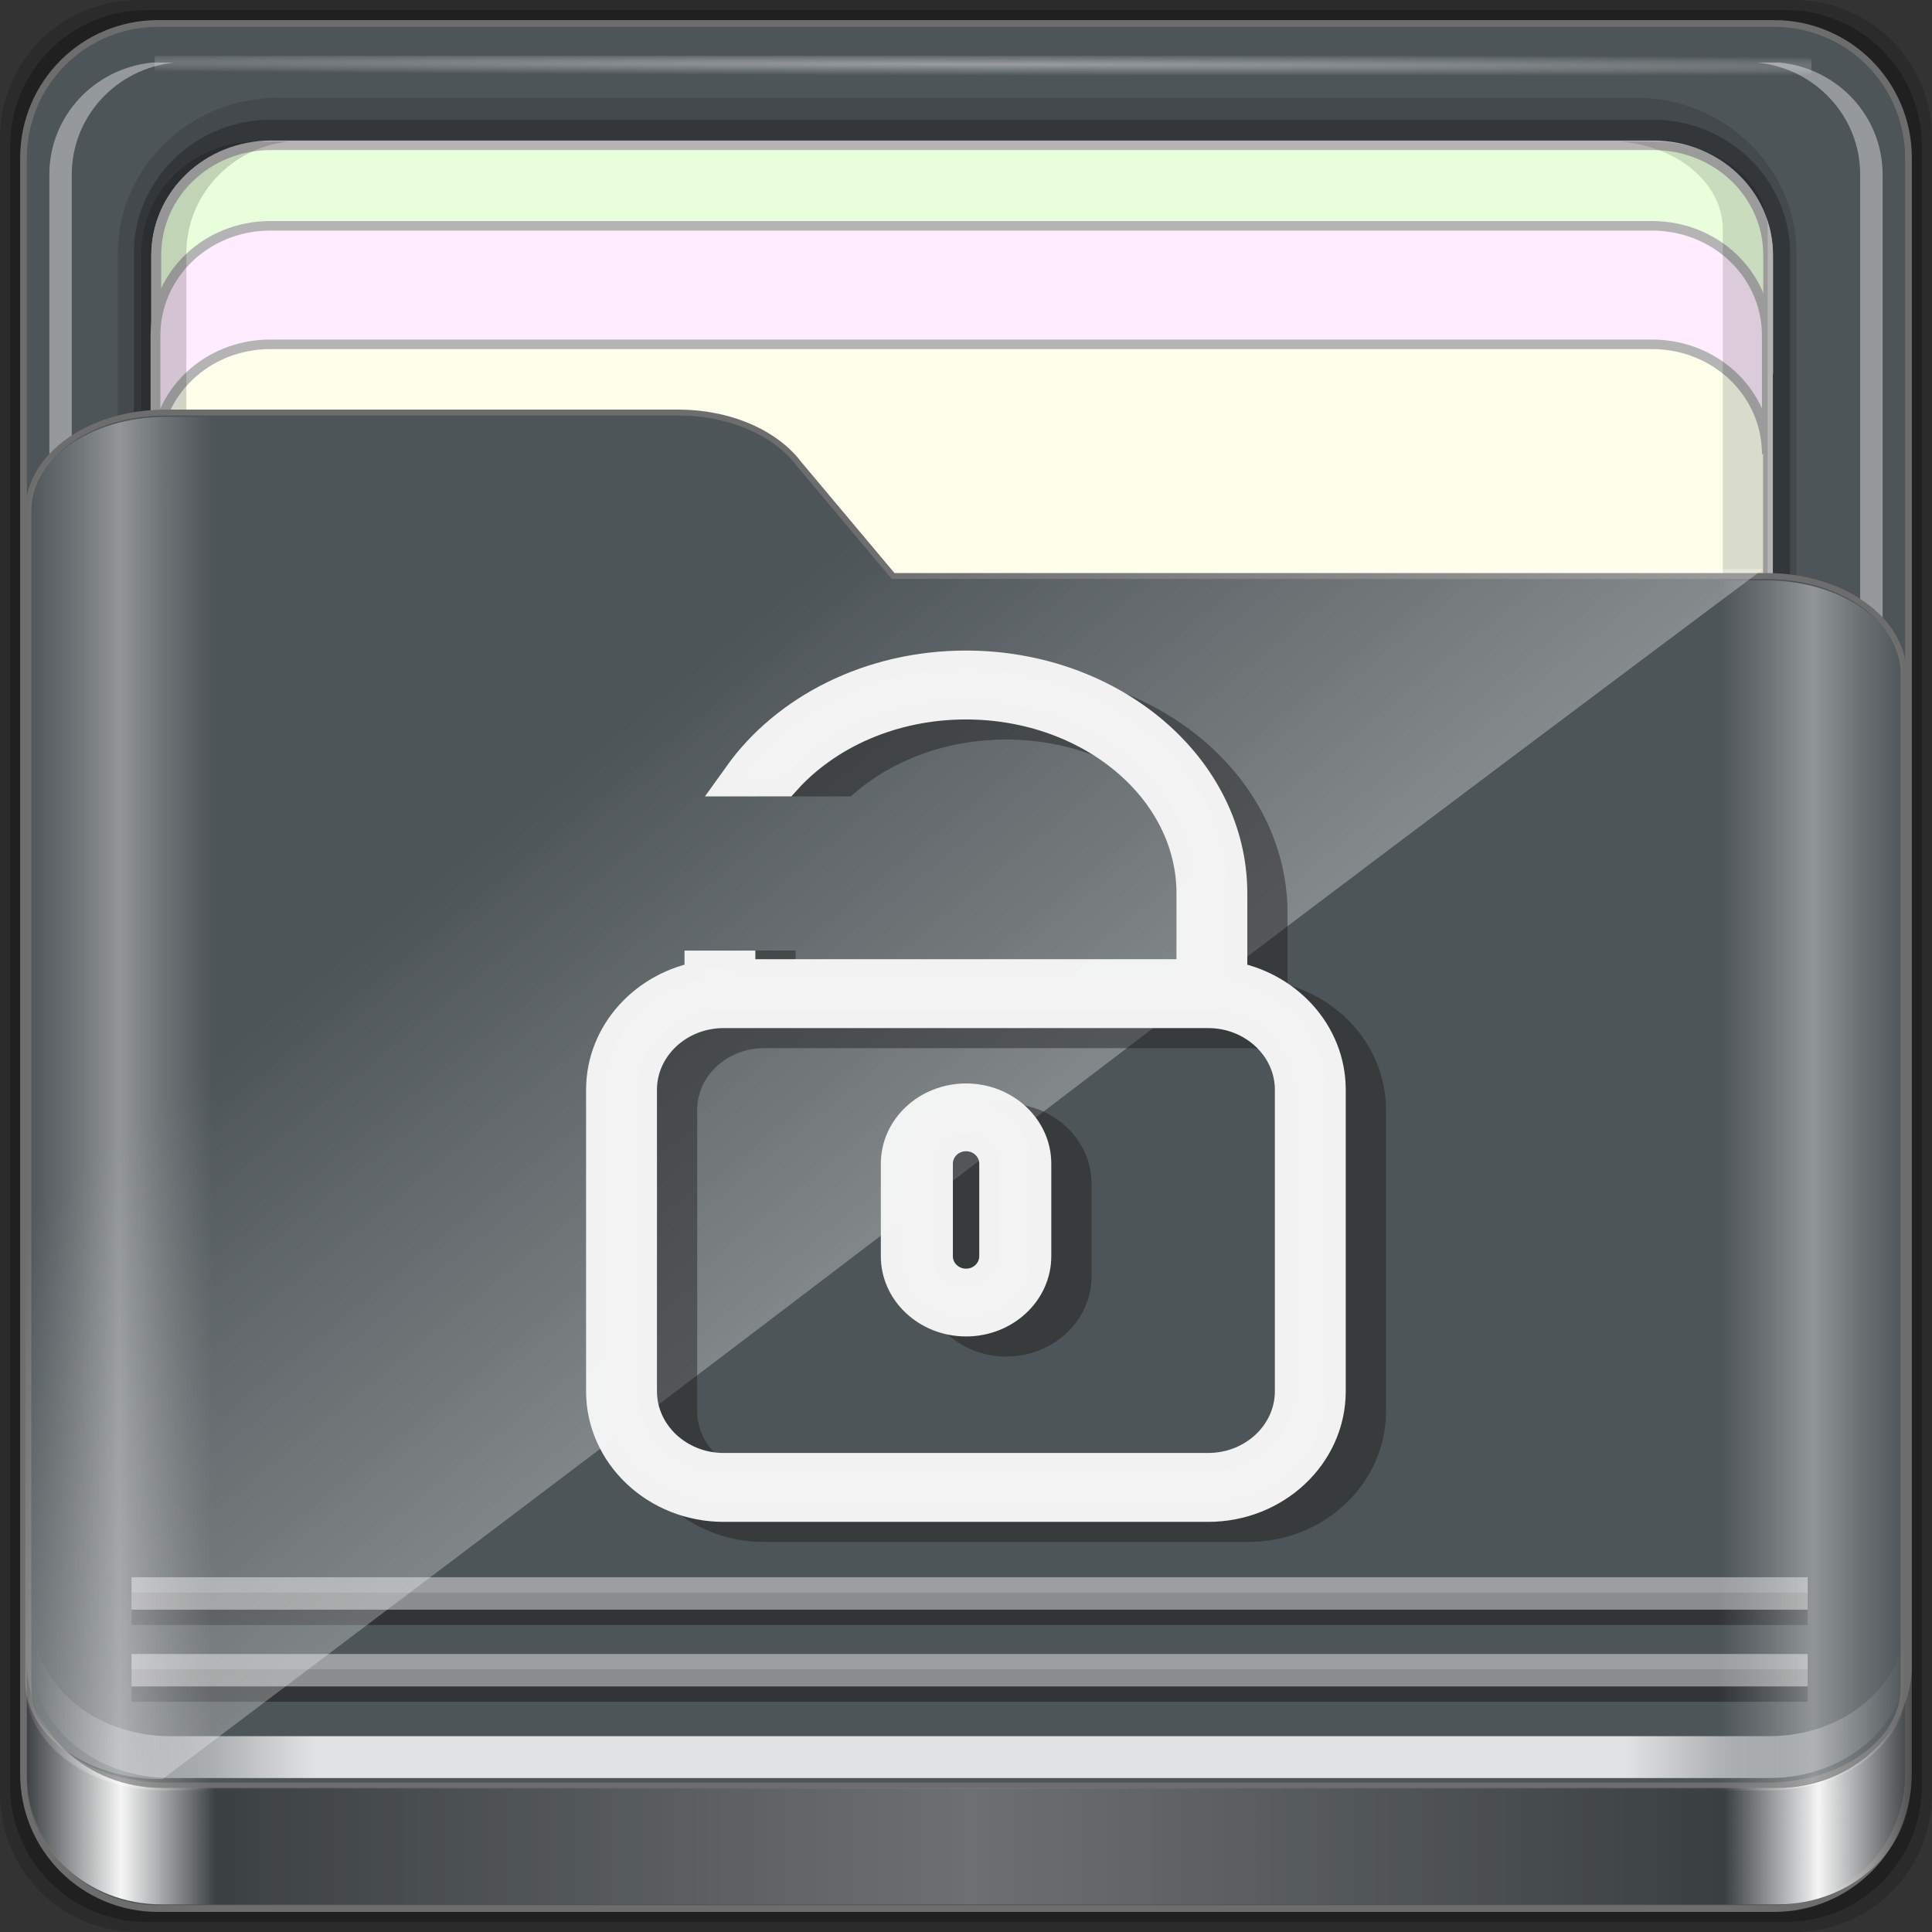 <?xml version="1.0" encoding="UTF-8" standalone="no"?>
<!-- Created with Inkscape (http://www.inkscape.org/) -->

<svg
   xmlns:dc="http://purl.org/dc/elements/1.1/"
   xmlns:cc="http://creativecommons.org/ns#"
   xmlns:rdf="http://www.w3.org/1999/02/22-rdf-syntax-ns#"
   xmlns:svg="http://www.w3.org/2000/svg"
   xmlns="http://www.w3.org/2000/svg"
   xmlns:xlink="http://www.w3.org/1999/xlink"
   xmlns:sodipodi="http://sodipodi.sourceforge.net/DTD/sodipodi-0.dtd"
   xmlns:inkscape="http://www.inkscape.org/namespaces/inkscape"
   width="96"
   height="96"
   viewBox="0 0 96 96"
   version="1.1"
   id="svg1072"
   inkscape:version="0.92.2 2405546, 2018-03-11"
   sodipodi:docname="folder-unlocked.svg">
  <rect x="0" y="0" width="96" height="96" fill="#333333" stroke="none"/>
  <title
     id="title885">Folder-Lila-HD-I</title>
  <defs
     id="defs1066">
    <linearGradient
       inkscape:collect="always"
       id="linearGradient4125">
      <stop
         style="stop-color:#ffffff;stop-opacity:1;"
         offset="0"
         id="stop4127" />
      <stop
         style="stop-color:#ffffff;stop-opacity:0;"
         offset="1"
         id="stop4129" />
    </linearGradient>
    <linearGradient
       id="linearGradient3298">
      <stop
         style="stop-color:#ffffff;stop-opacity:0.031"
         offset="0"
         id="stop3300" />
      <stop
         id="stop3302"
         offset="0.05"
         style="stop-color:#ffffff;stop-opacity:1;" />
      <stop
         style="stop-color:#ffffff;stop-opacity:0.024"
         offset="0.1"
         id="stop3304" />
      <stop
         id="stop3306"
         offset="0.5"
         style="stop-color:#ffffff;stop-opacity:0.281" />
      <stop
         style="stop-color:#fefefe;stop-opacity:0.016"
         offset="0.9"
         id="stop3308" />
      <stop
         id="stop3310"
         offset="0.95"
         style="stop-color:#ffffff;stop-opacity:1;" />
      <stop
         style="stop-color:#fdfdfd;stop-opacity:0"
         offset="1"
         id="stop3312" />
    </linearGradient>
    <linearGradient
       id="linearGradient4188">
      <stop
         style="stop-color:#ffffff;stop-opacity:0;"
         offset="0"
         id="stop4190" />
      <stop
         id="stop4198"
         offset="0.15"
         style="stop-color:#ffffff;stop-opacity:1;" />
      <stop
         id="stop4196"
         offset="0.85"
         style="stop-color:#ffffff;stop-opacity:1;" />
      <stop
         style="stop-color:#ffffff;stop-opacity:0;"
         offset="1"
         id="stop4192" />
    </linearGradient>
    <linearGradient
       id="linearGradient3832">
      <stop
         style="stop-color:#d8d8d8;stop-opacity:0;"
         offset="0"
         id="stop3834" />
      <stop
         id="stop3842"
         offset="0.05"
         style="stop-color:#ffffff;stop-opacity:1;" />
      <stop
         style="stop-color:#d8d8d8;stop-opacity:0;"
         offset="0.1"
         id="stop3846" />
      <stop
         id="stop3840"
         offset="0.5"
         style="stop-color:#d8d8d8;stop-opacity:0;" />
      <stop
         style="stop-color:#d8d8d8;stop-opacity:0;"
         offset="0.9"
         id="stop3844" />
      <stop
         id="stop3848"
         offset="0.95"
         style="stop-color:#ffffff;stop-opacity:1;" />
      <stop
         style="stop-color:#d8d8d8;stop-opacity:0;"
         offset="1"
         id="stop3836" />
    </linearGradient>
    <linearGradient
       id="linearGradient4012">
      <stop
         style="stop-color:#9a9a9a;stop-opacity:1;"
         offset="0"
         id="stop4014" />
      <stop
         style="stop-color:#6e6e6e;stop-opacity:1;"
         offset="1"
         id="stop4016" />
    </linearGradient>
    <linearGradient
       inkscape:collect="always"
       xlink:href="#linearGradient4188"
       id="linearGradient3891"
       gradientUnits="userSpaceOnUse"
       gradientTransform="matrix(1.115,0,0,1.115,6.597,1043.355)"
       x1="6.25"
       y1="80.625"
       x2="89.75"
       y2="80.625" />
    <linearGradient
       gradientTransform="matrix(0.993,0,0,0.981,12.165,1055.322)"
       inkscape:collect="always"
       xlink:href="#linearGradient3298"
       id="linearGradient3893"
       gradientUnits="userSpaceOnUse"
       x1="1.121"
       y1="84.063"
       x2="95.496"
       y2="84.063" />
    <linearGradient
       gradientTransform="matrix(0.993,0,0,0.981,11.828,1054.893)"
       y2="34.832"
       x2="22.635"
       y1="59.746"
       x1="44.726"
       gradientUnits="userSpaceOnUse"
       id="linearGradient3391"
       xlink:href="#linearGradient4125"
       inkscape:collect="always" />
    <linearGradient
       inkscape:collect="always"
       xlink:href="#linearGradient3832"
       id="linearGradient3889"
       gradientUnits="userSpaceOnUse"
       gradientTransform="matrix(1.115,0,0,1.036,-5.522,2.796)"
       x1="6.076"
       y1="47.473"
       x2="89.924"
       y2="47.473" />
    <radialGradient
       inkscape:collect="always"
       xlink:href="#linearGradient4125"
       id="radialGradient3885"
       gradientUnits="userSpaceOnUse"
       gradientTransform="matrix(1.699,0.004,-9.9578932e-5,0.014,-31.242,-184.992)"
       cx="44.659"
       cy="-187.511"
       fx="44.659"
       fy="-187.511"
       r="36.916" />
  </defs>
  <sodipodi:namedview
     id="base"
     pagecolor="#ffffff"
     bordercolor="#666666"
     borderopacity="1.0"
     inkscape:pageopacity="0.0"
     inkscape:pageshadow="2"
     inkscape:zoom="6.5901966"
     inkscape:cx="8.6682707"
     inkscape:cy="17.806881"
     inkscape:document-units="px"
     inkscape:current-layer="g1041"
     showgrid="false"
     inkscape:showpageshadow="false"
     units="px"
     inkscape:lockguides="true"
     inkscape:window-width="1920"
     inkscape:window-height="994"
     inkscape:window-x="0"
     inkscape:window-y="21"
     inkscape:window-maximized="1"
     inkscape:snap-global="false">
    <sodipodi:guide
       position="0,0"
       orientation="0,96"
       id="guide1621"
       inkscape:locked="true" />
    <sodipodi:guide
       position="96,0"
       orientation="-96,0"
       id="guide1623"
       inkscape:locked="true" />
    <sodipodi:guide
       position="96,96"
       orientation="0,-96"
       id="guide1625"
       inkscape:locked="true" />
    <sodipodi:guide
       position="0,96"
       orientation="96,0"
       id="guide1627"
       inkscape:locked="true" />
  </sodipodi:namedview>
  <g
     inkscape:label="Base"
     inkscape:groupmode="layer"
     id="layer1"
     transform="translate(0,-1026.52)"
     sodipodi:insensitive="true">
    <g
       id="g1835"
       transform="translate(-12.119,-22.917)">
      <path
         style="display:inline;opacity:0.15;fill:#000000;fill-opacity:1;fill-rule:nonzero;stroke:none;stroke-width:0.987;enable-background:new"
         d="M 101.261,1049.437 H 18.976 c -3.799,0 -6.857,3.058 -6.857,6.857 v 82.286 c 0,3.799 3.058,6.857 6.857,6.857 h 82.286 c 3.799,0 6.857,-3.058 6.857,-6.857 v -82.286 c 0,-3.799 -3.058,-6.857 -6.857,-6.857 z"
         id="path3897"
         inkscape:connector-curvature="0" />
      <path
         inkscape:connector-curvature="0"
         id="path3895"
         d="M 100.833,1049.937 H 19.404 c -3.759,0 -6.786,3.026 -6.786,6.786 v 81.429 c 0,3.759 3.026,6.786 6.786,6.786 h 81.429 c 3.759,0 6.786,-3.026 6.786,-6.786 v -81.429 c 0,-3.759 -3.026,-6.786 -6.786,-6.786 z"
         style="display:inline;opacity:0.25;fill:#000000;fill-opacity:1;fill-rule:nonzero;stroke:none;stroke-width:0.987;enable-background:new" />
    </g>
  </g>
  <g
     inkscape:groupmode="layer"
     id="layer7"
     inkscape:label="spalla">
    <path
       style="display:inline;fill:#4E5558;fill-opacity:1;fill-rule:nonzero;stroke:#6d6d6d;stroke-width:0.335;stroke-miterlimit:4;stroke-dasharray:none;stroke-opacity:1;enable-background:new"
       d="M 88.142,1.166 H 7.858 c -3.706,0 -6.69,2.984 -6.69,6.691 v 80.287 c 0,3.707 2.984,6.691 6.69,6.691 h 80.283 c 3.706,0 6.69,-2.984 6.69,-6.691 V 7.856 c 0,-3.707 -2.984,-6.691 -6.69,-6.691 z"
       id="rect2419-1"
       inkscape:connector-curvature="0" />
  </g>
  <g
     inkscape:groupmode="layer"
     id="layer6"
     inkscape:label="interno">
    <g
       id="g4855"
       transform="matrix(0,-1.086,1.115,0,-0.948,206.754)"
       style="enable-background:new">
      <path
         sodipodi:nodetypes="sssssssss"
         inkscape:connector-curvature="0"
         id="path4843"
         d="m 117.219,6.098 c -3.921,0 -7.125,3.204 -7.125,7.125 v 60.562 c 0,3.921 3.204,7.125 7.125,7.125 h 61.562 c 3.921,0 7.125,-3.204 7.125,-7.125 v -60.562 c 0,-3.921 -3.204,-7.125 -7.125,-7.125 z"
         style="color:#000000;font-style:normal;font-variant:normal;font-weight:normal;font-stretch:normal;font-size:medium;line-height:normal;font-family:Sans;-inkscape-font-specification:Sans;text-indent:0;text-align:start;text-decoration:none;text-decoration-line:none;letter-spacing:normal;word-spacing:normal;text-transform:none;writing-mode:lr-tb;direction:ltr;baseline-shift:baseline;text-anchor:start;display:inline;overflow:visible;visibility:visible;opacity:0.137;fill:#000000;fill-opacity:1;fill-rule:nonzero;stroke:none;stroke-width:2;marker:none;enable-background:accumulate" />
      <path
         style="color:#000000;font-style:normal;font-variant:normal;font-weight:normal;font-stretch:normal;font-size:medium;line-height:normal;font-family:Sans;-inkscape-font-specification:Sans;text-indent:0;text-align:start;text-decoration:none;text-decoration-line:none;letter-spacing:normal;word-spacing:normal;text-transform:none;writing-mode:lr-tb;direction:ltr;baseline-shift:baseline;text-anchor:start;display:inline;overflow:visible;visibility:visible;opacity:0.245;fill:#000000;fill-opacity:1;fill-rule:nonzero;stroke:none;stroke-width:2;marker:none;enable-background:accumulate"
         d="m 117.219,6.813 c -3.379,0 -6.125,2.746 -6.125,6.125 v 61.562 c 0,3.379 2.746,6.125 6.125,6.125 h 61.562 c 3.379,0 6.125,-2.746 6.125,-6.125 v -61.562 c 0,-3.379 -2.746,-6.125 -6.125,-6.125 z"
         id="path4849"
         inkscape:connector-curvature="0"
         sodipodi:nodetypes="sssssssss" />
      <path
         style="display:inline;fill:#fdffeb;fill-opacity:1;fill-rule:nonzero;stroke:#b4b4b4;stroke-width:0.437;stroke-miterlimit:4;stroke-dasharray:none;stroke-opacity:1"
         d="m 183.704,12.925 c 0,-2.843 -2.242,-5.119 -5.026,-5.119 h -30.722 c 2.784,0 5.026,2.276 5.026,5.119 v 61.594 c 0,2.843 -2.242,5.119 -5.026,5.119 h 30.722 c 2.784,0 5.026,-2.276 5.026,-5.119 z"
         id="path4046"
         inkscape:connector-curvature="0" />
      <path
         inkscape:connector-curvature="0"
         id="path4815"
         d="m 115.708,79.154 v 1 c 0.262,2.594 2.46,4.594 5.125,4.594 h 61.562 c 2.665,0 4.863,-2 5.125,-4.594 v -1 c -0.262,2.594 -2.46,4.594 -5.125,4.594 h -61.562 c -2.665,0 -4.863,-2 -5.125,-4.594 z"
         style="display:inline;opacity:0.4;fill:#ffffff;fill-opacity:1;fill-rule:nonzero;stroke:none" />
      <path
         inkscape:connector-curvature="0"
         id="path4820"
         d="m 116.688,7.813 c -2.594,0.262 -4.594,2.46 -4.594,5.125 v 0.469 c 0.262,-2.594 2.46,-4.594 5.125,-4.594 h 61.562 c 2.665,0 4.863,2 5.125,4.594 v -0.469 c 0,-2.843 -2.282,-5.125 -5.125,-5.125 h -61.562 c -0.178,0 -0.358,-0.017 -0.531,0 z"
         style="display:inline;opacity:0.5;fill:#ffffff;fill-opacity:1;fill-rule:nonzero;stroke:none" />
      <path
         style="display:inline;opacity:0.4;fill:#ffffff;fill-opacity:1;fill-rule:nonzero;stroke:none"
         d="m 115.708,8.643 v -1 c 0.262,-2.594 2.46,-4.594 5.125,-4.594 h 61.562 c 2.665,0 4.863,2 5.125,4.594 v 1 c -0.262,-2.594 -2.46,-4.594 -5.125,-4.594 h -61.562 c -2.665,0 -4.863,2 -5.125,4.594 z"
         id="path3896"
         inkscape:connector-curvature="0" />
      <rect
         style="opacity:0.426;fill:url(#radialGradient3885);fill-opacity:1;stroke:none"
         id="rect3902"
         width="73.831"
         height="0.907"
         x="7.743"
         y="-187.827"
         transform="rotate(90)" />
      <path
         inkscape:connector-curvature="0"
         id="path3899"
         d="m 183.733,12.934 c 0,-2.843 -2.242,-5.119 -5.026,-5.119 h -5.422 c 2.784,0 5.026,2.276 5.026,5.119 v 61.594 c 0,2.843 -2.242,5.119 -5.026,5.119 h 5.422 c 2.784,0 5.026,-2.276 5.026,-5.119 z"
         style="display:inline;fill:#e9ffdb;fill-opacity:1;fill-rule:nonzero;stroke:#b4b4b4;stroke-width:0.437;stroke-miterlimit:4;stroke-dasharray:none;stroke-opacity:1" />
      <path
         style="display:inline;fill:#ffecfe;fill-opacity:1;fill-rule:nonzero;stroke:#b4b4b4;stroke-width:0.437;stroke-miterlimit:4;stroke-dasharray:none;stroke-opacity:1"
         d="m 180.049,12.896 c 0,-2.842 -2.242,-5.117 -5.026,-5.117 h -5.422 c 2.784,0 5.026,2.275 5.026,5.117 v 61.576 c 0,2.842 -2.242,5.117 -5.026,5.117 h 5.422 c 2.784,0 5.026,-2.275 5.026,-5.117 z"
         id="path3086"
         inkscape:connector-curvature="0" />
      <path
         inkscape:connector-curvature="0"
         id="path4810"
         d="m 127.618,73.032 v 1.469 c 0,2.843 1.789,5.125 4.017,5.125 h 48.254 c 2.228,0 4.017,-2.282 4.017,-5.125 v -1.469 c -0.205,2.594 -1.928,4.594 -4.017,4.594 h -48.254 c -2.089,0 -3.812,-2 -4.017,-4.594 z"
         style="display:inline;opacity:0.138;fill:#000000;fill-opacity:1;fill-rule:nonzero;stroke:none" />
      <path
         style="display:inline;opacity:0.169;fill:#000000;fill-opacity:1;fill-rule:nonzero;stroke:none"
         d="m 112.094,13.748 v -1.469 c 0,-2.843 2.282,-5.125 5.125,-5.125 h 61.562 c 2.843,0 5.125,2.282 5.125,5.125 v 1.469 c -0.262,-2.594 -2.46,-4.594 -5.125,-4.594 h -61.562 c -2.665,0 -4.863,2 -5.125,4.594 z"
         id="path3898"
         inkscape:connector-curvature="0" />
    </g>
  </g>
  <g
     inkscape:groupmode="layer"
     id="layer5"
     inkscape:label="tasca">
    <path
       sodipodi:nodetypes="ssssssccssss"
       inkscape:connector-curvature="0"
       id="path4187"
       d="m 1.411,83.85 c 0,2.7 3.041,4.873 6.818,4.873 H 87.771 c 3.777,0 6.818,-2.173 6.818,-4.873 V 33.495 c 0,-2.7 -3.041,-4.873 -6.818,-4.873 H 44.378 L 39.691,23.038 C 38.539,21.519 36.286,20.5 33.69,20.5 H 8.229 c -3.777,0 -6.818,2.173 -6.818,4.873 z"
       style="display:inline;fill:#4E5558;fill-opacity:1;fill-rule:nonzero;stroke:#6d6d6d;stroke-width:0.294;stroke-miterlimit:4;stroke-dasharray:none;stroke-opacity:1;enable-background:new" />
  </g>
  <g
     inkscape:groupmode="layer"
     id="layer3"
     inkscape:label="ombre-luci"
     style="display:inline">
    <g
       id="g1041"
       transform="matrix(1,0,0,0.933,0,6.327)">
      <g
         id="g913"
         transform="translate(-11.94,-1049.596)">
        <path
           style="display:inline;opacity:0.831;fill:url(#linearGradient3891);fill-opacity:1;fill-rule:nonzero;stroke:none;stroke-width:1.115;enable-background:new"
           d="m 13.566,1129.008 v 2.23 c 0,3.49 3.056,6.272 6.83,6.272 h 79.447 c 3.774,0 6.83,-2.782 6.83,-6.272 v -2.23 c 0,3.49 -3.056,6.272 -6.83,6.272 H 20.395 c -3.774,0 -6.83,-2.782 -6.83,-6.272 z"
           id="path4045"
           inkscape:connector-curvature="0" />
        <path
           inkscape:connector-curvature="0"
           id="path4114"
           d="m 18.476,1132.583 h 83.286 v 0 0"
           style="opacity:0.375;fill:none;stroke:#000000;stroke-width:1.727px;stroke-linecap:butt;stroke-linejoin:miter;stroke-opacity:1;enable-background:new" />
        <path
           style="opacity:0.435;fill:none;stroke:#ffffff;stroke-width:1.727px;stroke-linecap:butt;stroke-linejoin:miter;stroke-opacity:1;enable-background:new"
           d="m 18.476,1131.766 h 83.286 v 0 0"
           id="path4110"
           inkscape:connector-curvature="0" />
        <path
           style="opacity:0.375;fill:none;stroke:#000000;stroke-width:1.727px;stroke-linecap:butt;stroke-linejoin:miter;stroke-opacity:1;enable-background:new"
           d="m 18.476,1128.496 h 83.286 v 0 0"
           id="path4116"
           inkscape:connector-curvature="0" />
        <path
           inkscape:connector-curvature="0"
           id="path4112"
           d="m 18.476,1127.679 h 83.286 v 0 0"
           style="opacity:0.435;fill:none;stroke:#ffffff;stroke-width:1.727px;stroke-linecap:butt;stroke-linejoin:miter;stroke-opacity:1;enable-background:new" />
        <path
           style="display:inline;opacity:0.3;fill:#000000;fill-opacity:1;fill-rule:nonzero;stroke:none;stroke-width:0.987;enable-background:new"
           d="m 13.277,1131.369 v 6.238 c 0,3.678 2.994,6.633 6.7,6.633 h 80.281 c 3.706,0 6.7,-2.955 6.7,-6.633 v -6.238 c 0,3.678 -2.994,6.664 -6.7,6.664 H 19.978 c -3.706,0 -6.7,-2.986 -6.7,-6.664 z"
           id="path3871"
           inkscape:connector-curvature="0" />
        <path
           inkscape:connector-curvature="0"
           id="path3876"
           d="m 13.277,1131.369 v 6.238 c 0,3.678 2.994,6.633 6.7,6.633 h 80.281 c 3.706,0 6.7,-2.955 6.7,-6.633 v -6.238 c 0,3.678 -2.994,6.664 -6.7,6.664 H 19.978 c -3.706,0 -6.7,-2.986 -6.7,-6.664 z"
           style="display:inline;opacity:0.951;fill:url(#linearGradient3893);fill-opacity:1;fill-rule:nonzero;stroke:none;stroke-width:0.987;enable-background:new" />
        <path
           sodipodi:nodetypes="sccccssss"
           inkscape:connector-curvature="0"
           id="path3355"
           d="m 13.193,1132.344 c 0,2.895 3.041,5.226 6.818,5.226 49.601,-40.026 39.172,-32.106 79.542,-64.449 H 56.16 l -4.687,-5.988 c -1.152,-1.629 -3.404,-2.722 -6.001,-2.722 H 20.01 c -3.777,0 -6.818,2.331 -6.818,5.226 z"
           style="display:inline;opacity:0.332;fill:url(#linearGradient3391);fill-opacity:1;fill-rule:nonzero;stroke:none;stroke-width:0.987;enable-background:new" />
      </g>
      <path
         sodipodi:nodetypes="ssssssccssss"
         inkscape:connector-curvature="0"
         id="path3262"
         d="m 1.411,83.354 c 0,2.895 3.041,5.226 6.818,5.226 H 87.771 c 3.777,0 6.818,-2.331 6.818,-5.226 v -53.998 c 0,-2.895 -3.041,-5.226 -6.818,-5.226 H 44.378 l -4.687,-5.988 c -1.152,-1.629 -3.404,-2.722 -6.001,-2.722 H 8.229 c -3.777,0 -6.818,2.331 -6.818,5.226 z"
         style="display:inline;opacity:0.381;fill:url(#linearGradient3889);fill-opacity:1;fill-rule:nonzero;stroke:none;stroke-width:0.987;enable-background:new" />
      <g
         style="opacity:1;fill:none;fill-opacity:0.756;stroke:#1a1a1a;stroke-width:2.392;stroke-miterlimit:4;stroke-dasharray:none;stroke-opacity:0.439"
         transform="matrix(0.815,0,0,0.822,27.998,29.959)"
         id="g2028">
        <g
           style="fill:none;fill-opacity:0.756;stroke:#1a1a1a;stroke-width:2.392;stroke-miterlimit:4;stroke-dasharray:none;stroke-opacity:0.439"
           id="g1996">
          <path
             style="fill:none;fill-opacity:0.756;stroke:#1a1a1a;stroke-width:1.891;stroke-miterlimit:4;stroke-dasharray:none;stroke-opacity:0.439"
             d="M 50 34.283 C 45.795 34.283 42.06 35.998 39.674 38.643 L 41.926 38.643 C 43.992 36.9 46.848 35.818 50 35.818 C 56.291 35.818 61.408 40.119 61.408 45.408 L 61.408 49.629 L 38.592 49.629 L 38.592 48.201 L 36.963 48.201 L 36.963 49.715 C 34.192 50.164 32.072 52.439 32.072 55.176 L 32.072 70.17 C 32.072 73.227 34.715 75.717 37.963 75.717 L 62.037 75.717 C 65.285 75.717 67.928 73.228 67.928 70.17 L 67.928 55.176 C 67.928 52.44 65.808 50.164 63.037 49.715 L 63.037 45.408 C 63.037 39.274 57.189 34.283 50 34.283 z M 37.963 51.164 L 62.037 51.164 C 64.386 51.164 66.297 52.964 66.297 55.176 L 66.297 70.17 C 66.297 72.382 64.386 74.182 62.037 74.182 L 37.963 74.182 C 35.614 74.182 33.703 72.382 33.703 70.17 L 33.703 55.176 C 33.703 52.964 35.614 51.164 37.963 51.164 z "
             transform="matrix(1.227,0,0,1.303,-34.359,-44.683)"
             id="path1992" />
          <path
             style="fill:none;fill-opacity:0.756;stroke:#1a1a1a;stroke-width:2.392;stroke-miterlimit:4;stroke-dasharray:none;stroke-opacity:0.439"
             inkscape:connector-curvature="0"
             d="m 27,28 c -2.206,0 -4,1.794 -4,4 v 6 c 0,2.206 1.794,4 4,4 2.206,0 4,-1.794 4,-4 v -6 c 0,-2.206 -1.794,-4 -4,-4 z m 2,10 c 0,1.103 -0.897,2 -2,2 -1.103,0 -2,-0.897 -2,-2 v -6 c 0,-1.103 0.897,-2 2,-2 1.103,0 2,0.897 2,2 z"
             id="path1994" />
        </g>
        <g
           style="fill:none;fill-opacity:0.756;stroke:#1a1a1a;stroke-width:2.392;stroke-miterlimit:4;stroke-dasharray:none;stroke-opacity:0.439"
           id="g1998" />
        <g
           style="fill:none;fill-opacity:0.756;stroke:#1a1a1a;stroke-width:2.392;stroke-miterlimit:4;stroke-dasharray:none;stroke-opacity:0.439"
           id="g2000" />
        <g
           style="fill:none;fill-opacity:0.756;stroke:#1a1a1a;stroke-width:2.392;stroke-miterlimit:4;stroke-dasharray:none;stroke-opacity:0.439"
           id="g2002" />
        <g
           style="fill:none;fill-opacity:0.756;stroke:#1a1a1a;stroke-width:2.392;stroke-miterlimit:4;stroke-dasharray:none;stroke-opacity:0.439"
           id="g2004" />
        <g
           style="fill:none;fill-opacity:0.756;stroke:#1a1a1a;stroke-width:2.392;stroke-miterlimit:4;stroke-dasharray:none;stroke-opacity:0.439"
           id="g2006" />
        <g
           style="fill:none;fill-opacity:0.756;stroke:#1a1a1a;stroke-width:2.392;stroke-miterlimit:4;stroke-dasharray:none;stroke-opacity:0.439"
           id="g2008" />
        <g
           style="fill:none;fill-opacity:0.756;stroke:#1a1a1a;stroke-width:2.392;stroke-miterlimit:4;stroke-dasharray:none;stroke-opacity:0.439"
           id="g2010" />
        <g
           style="fill:none;fill-opacity:0.756;stroke:#1a1a1a;stroke-width:2.392;stroke-miterlimit:4;stroke-dasharray:none;stroke-opacity:0.439"
           id="g2012" />
        <g
           style="fill:none;fill-opacity:0.756;stroke:#1a1a1a;stroke-width:2.392;stroke-miterlimit:4;stroke-dasharray:none;stroke-opacity:0.439"
           id="g2014" />
        <g
           style="fill:none;fill-opacity:0.756;stroke:#1a1a1a;stroke-width:2.392;stroke-miterlimit:4;stroke-dasharray:none;stroke-opacity:0.439"
           id="g2016" />
        <g
           style="fill:none;fill-opacity:0.756;stroke:#1a1a1a;stroke-width:2.392;stroke-miterlimit:4;stroke-dasharray:none;stroke-opacity:0.439"
           id="g2018" />
        <g
           style="fill:none;fill-opacity:0.756;stroke:#1a1a1a;stroke-width:2.392;stroke-miterlimit:4;stroke-dasharray:none;stroke-opacity:0.439"
           id="g2020" />
        <g
           style="fill:none;fill-opacity:0.756;stroke:#1a1a1a;stroke-width:2.392;stroke-miterlimit:4;stroke-dasharray:none;stroke-opacity:0.439"
           id="g2022" />
        <g
           style="fill:none;fill-opacity:0.756;stroke:#1a1a1a;stroke-width:2.392;stroke-miterlimit:4;stroke-dasharray:none;stroke-opacity:0.439"
           id="g2024" />
        <g
           style="fill:none;fill-opacity:0.756;stroke:#1a1a1a;stroke-width:2.392;stroke-miterlimit:4;stroke-dasharray:none;stroke-opacity:0.439"
           id="g2026" />
      </g>
      <g
         id="g1990"
         transform="matrix(0.815,0,0,0.822,25.998,28.888)"
         style="fill:#efefef;fill-opacity:0.996;stroke:#f3f3f3;stroke-opacity:0.993;stroke-width:2.392;stroke-miterlimit:4;stroke-dasharray:none">
        <g
           id="g1933"
           style="fill:#efefef;fill-opacity:0.996;stroke:#f3f3f3;stroke-opacity:0.993;stroke-width:2.392;stroke-miterlimit:4;stroke-dasharray:none">
          <path
             style="fill:#efefef;fill-opacity:0.996;stroke:#f3f3f3;stroke-width:1.891;stroke-miterlimit:4;stroke-dasharray:none;stroke-opacity:0.993"
             d="M 48 33.283 C 43.287 33.283 39.162 35.436 36.871 38.643 L 38.906 38.643 C 40.991 36.326 44.286 34.818 48 34.818 C 54.291 34.818 59.408 39.119 59.408 44.408 L 59.408 48.629 L 36.592 48.629 L 36.592 48.201 L 34.963 48.201 L 34.963 48.715 C 32.192 49.164 30.072 51.439 30.072 54.176 L 30.072 69.17 C 30.072 72.227 32.715 74.717 35.963 74.717 L 60.037 74.717 C 63.285 74.717 65.928 72.228 65.928 69.17 L 65.928 54.176 C 65.928 51.44 63.808 49.164 61.037 48.715 L 61.037 44.408 C 61.037 38.274 55.189 33.283 48 33.283 z M 35.963 50.164 L 60.037 50.164 C 62.386 50.164 64.297 51.964 64.297 54.176 L 64.297 69.17 C 64.297 71.382 62.386 73.182 60.037 73.182 L 35.963 73.182 C 33.614 73.182 31.703 71.382 31.703 69.17 L 31.703 54.176 C 31.703 51.964 33.614 50.164 35.963 50.164 z "
             transform="matrix(1.227,0,0,1.303,-31.905,-43.379)"
             id="path1929" />
          <path
             id="path1931"
             d="m 27,28 c -2.206,0 -4,1.794 -4,4 v 6 c 0,2.206 1.794,4 4,4 2.206,0 4,-1.794 4,-4 v -6 c 0,-2.206 -1.794,-4 -4,-4 z m 2,10 c 0,1.103 -0.897,2 -2,2 -1.103,0 -2,-0.897 -2,-2 v -6 c 0,-1.103 0.897,-2 2,-2 1.103,0 2,0.897 2,2 z"
             inkscape:connector-curvature="0"
             style="fill:#efefef;fill-opacity:0.996;stroke:#f3f3f3;stroke-opacity:0.993;stroke-width:2.392;stroke-miterlimit:4;stroke-dasharray:none" />
        </g>
        <g
           id="g1935"
           style="fill:#efefef;fill-opacity:0.996;stroke:#f3f3f3;stroke-opacity:0.993;stroke-width:2.392;stroke-miterlimit:4;stroke-dasharray:none" />
        <g
           id="g1937"
           style="fill:#efefef;fill-opacity:0.996;stroke:#f3f3f3;stroke-opacity:0.993;stroke-width:2.392;stroke-miterlimit:4;stroke-dasharray:none" />
        <g
           id="g1939"
           style="fill:#efefef;fill-opacity:0.996;stroke:#f3f3f3;stroke-opacity:0.993;stroke-width:2.392;stroke-miterlimit:4;stroke-dasharray:none" />
        <g
           id="g1941"
           style="fill:#efefef;fill-opacity:0.996;stroke:#f3f3f3;stroke-opacity:0.993;stroke-width:2.392;stroke-miterlimit:4;stroke-dasharray:none" />
        <g
           id="g1943"
           style="fill:#efefef;fill-opacity:0.996;stroke:#f3f3f3;stroke-opacity:0.993;stroke-width:2.392;stroke-miterlimit:4;stroke-dasharray:none" />
        <g
           id="g1945"
           style="fill:#efefef;fill-opacity:0.996;stroke:#f3f3f3;stroke-opacity:0.993;stroke-width:2.392;stroke-miterlimit:4;stroke-dasharray:none" />
        <g
           id="g1947"
           style="fill:#efefef;fill-opacity:0.996;stroke:#f3f3f3;stroke-opacity:0.993;stroke-width:2.392;stroke-miterlimit:4;stroke-dasharray:none" />
        <g
           id="g1949"
           style="fill:#efefef;fill-opacity:0.996;stroke:#f3f3f3;stroke-opacity:0.993;stroke-width:2.392;stroke-miterlimit:4;stroke-dasharray:none" />
        <g
           id="g1951"
           style="fill:#efefef;fill-opacity:0.996;stroke:#f3f3f3;stroke-opacity:0.993;stroke-width:2.392;stroke-miterlimit:4;stroke-dasharray:none" />
        <g
           id="g1953"
           style="fill:#efefef;fill-opacity:0.996;stroke:#f3f3f3;stroke-opacity:0.993;stroke-width:2.392;stroke-miterlimit:4;stroke-dasharray:none" />
        <g
           id="g1955"
           style="fill:#efefef;fill-opacity:0.996;stroke:#f3f3f3;stroke-opacity:0.993;stroke-width:2.392;stroke-miterlimit:4;stroke-dasharray:none" />
        <g
           id="g1957"
           style="fill:#efefef;fill-opacity:0.996;stroke:#f3f3f3;stroke-opacity:0.993;stroke-width:2.392;stroke-miterlimit:4;stroke-dasharray:none" />
        <g
           id="g1959"
           style="fill:#efefef;fill-opacity:0.996;stroke:#f3f3f3;stroke-opacity:0.993;stroke-width:2.392;stroke-miterlimit:4;stroke-dasharray:none" />
        <g
           id="g1961"
           style="fill:#efefef;fill-opacity:0.996;stroke:#f3f3f3;stroke-opacity:0.993;stroke-width:2.392;stroke-miterlimit:4;stroke-dasharray:none" />
        <g
           id="g1963"
           style="fill:#efefef;fill-opacity:0.996;stroke:#f3f3f3;stroke-opacity:0.993;stroke-width:2.392;stroke-miterlimit:4;stroke-dasharray:none" />
      </g>
    </g>
  </g>
</svg>

